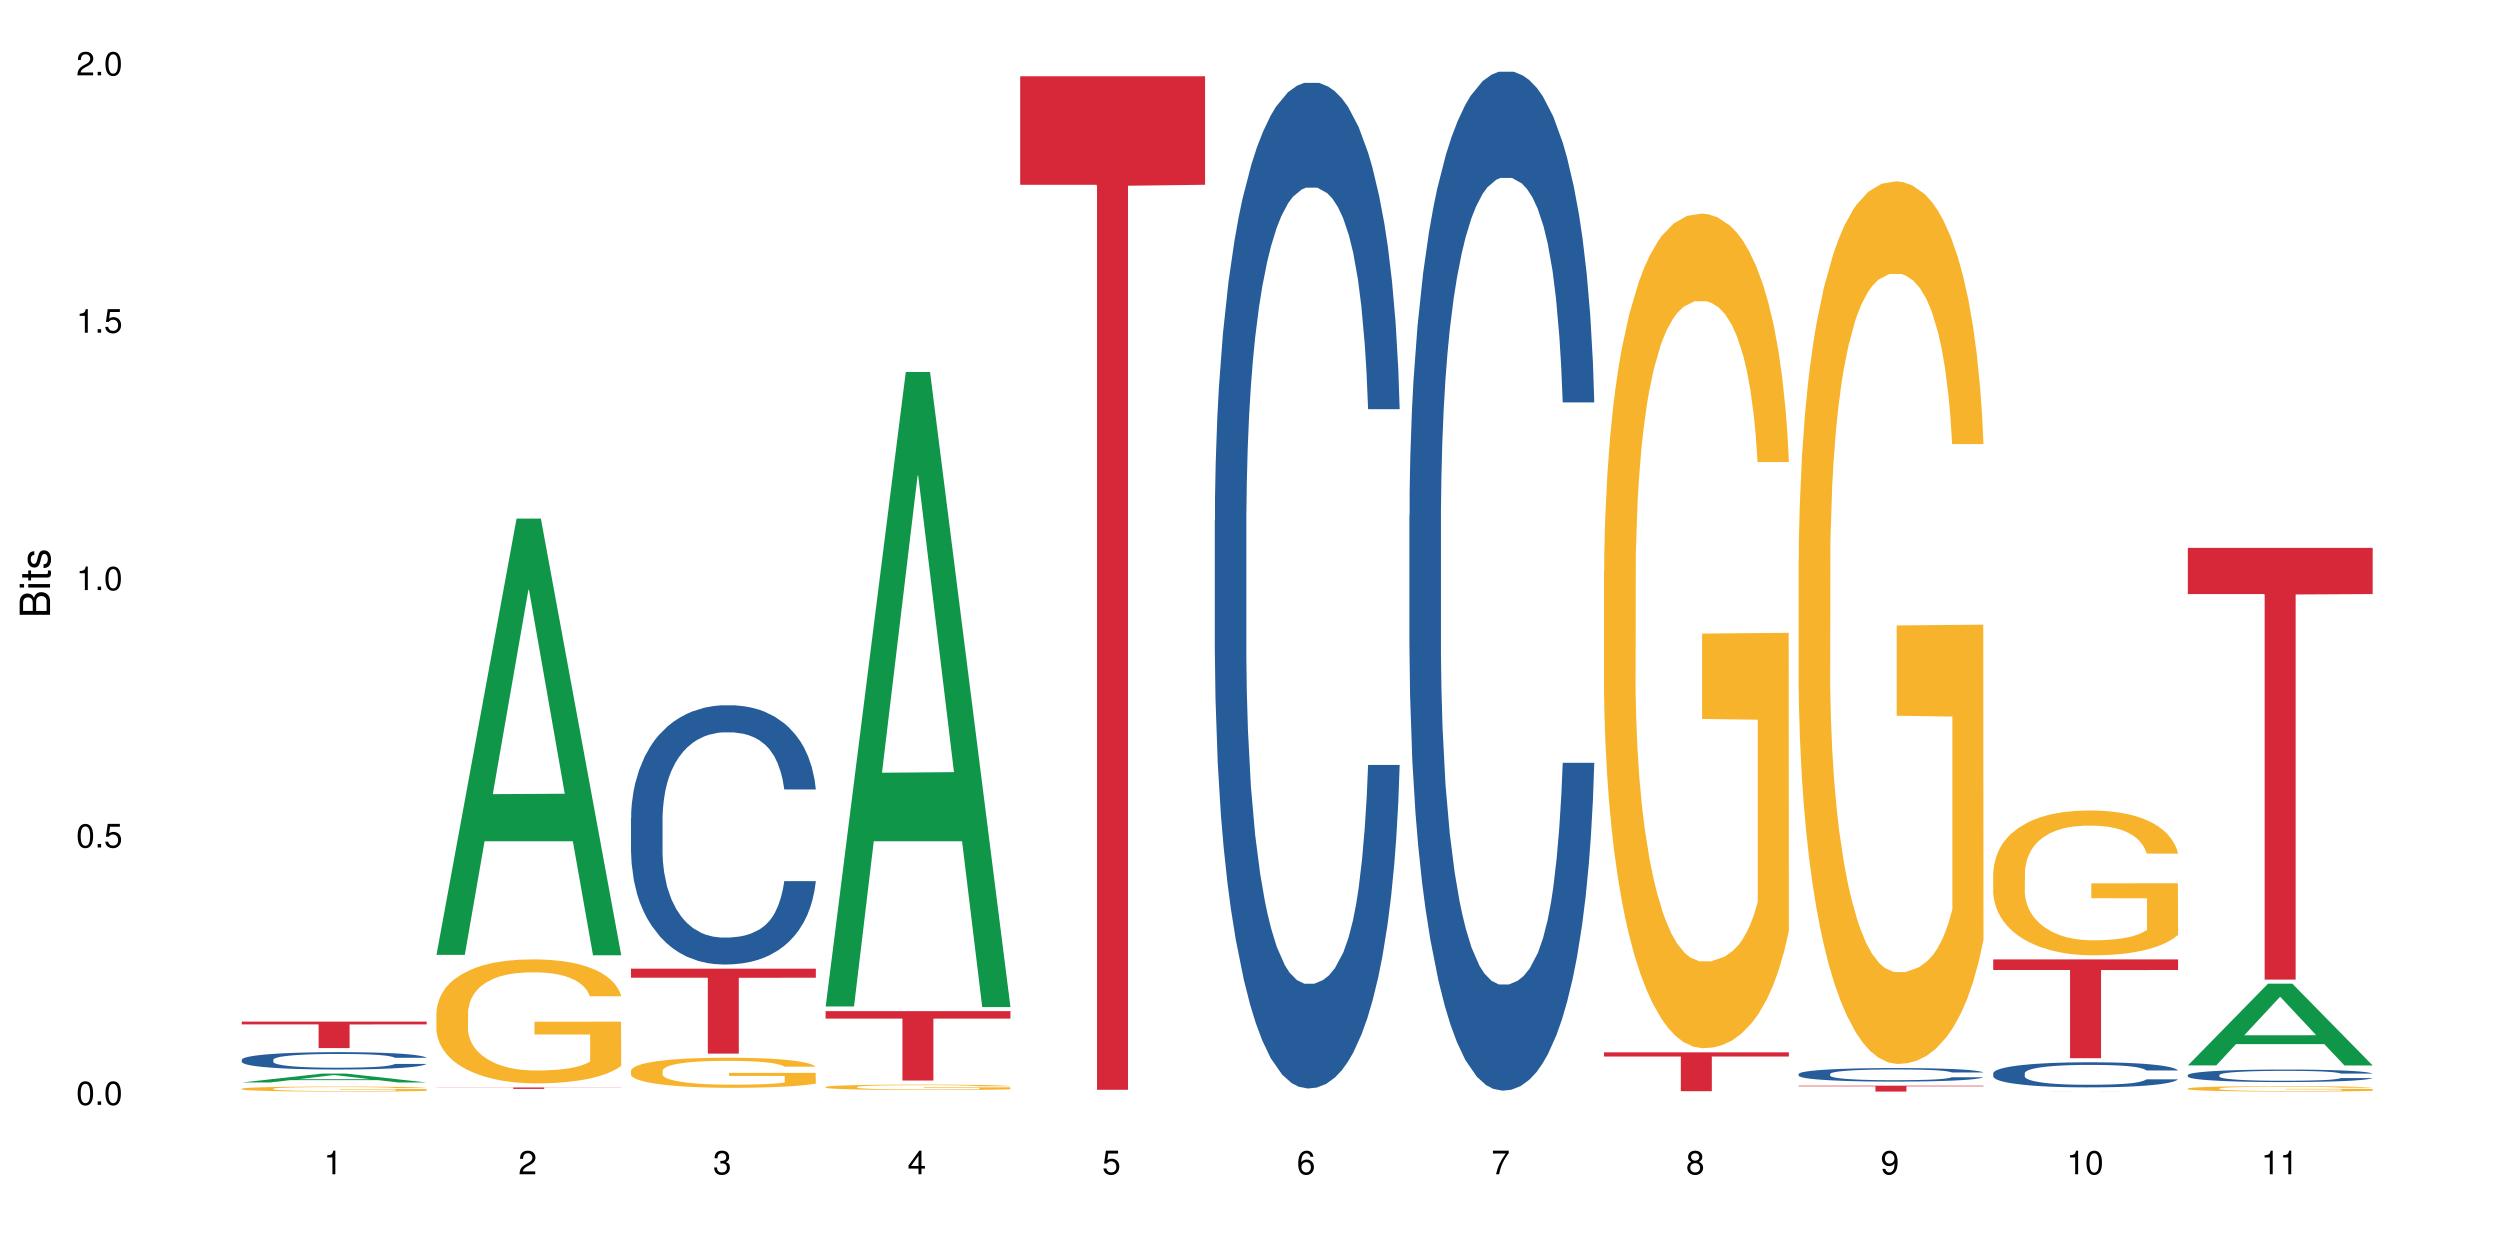 <?xml version="1.0" encoding="UTF-8"?>
<svg xmlns="http://www.w3.org/2000/svg" xmlns:xlink="http://www.w3.org/1999/xlink" width="720pt" height="360pt" viewBox="0 0 720 360" version="1.1">
<defs>
<g>
<symbol overflow="visible" id="glyph0-0">
<path style="stroke:none;" d=""/>
</symbol>
<symbol overflow="visible" id="glyph0-1">
<path style="stroke:none;" d="M 2.641 -6.797 C 2 -6.797 1.422 -6.531 1.078 -6.047 C 0.641 -5.453 0.406 -4.547 0.406 -3.297 C 0.406 -1 1.188 0.219 2.641 0.219 C 4.078 0.219 4.859 -1 4.859 -3.234 C 4.859 -4.562 4.656 -5.438 4.203 -6.047 C 3.844 -6.531 3.281 -6.797 2.641 -6.797 Z M 2.641 -6.047 C 3.547 -6.047 4 -5.125 4 -3.312 C 4 -1.375 3.562 -0.484 2.625 -0.484 C 1.734 -0.484 1.281 -1.422 1.281 -3.281 C 1.281 -5.141 1.734 -6.047 2.641 -6.047 Z M 2.641 -6.047 "/>
</symbol>
<symbol overflow="visible" id="glyph0-2">
<path style="stroke:none;" d="M 1.828 -1 L 0.828 -1 L 0.828 0 L 1.828 0 Z M 1.828 -1 "/>
</symbol>
<symbol overflow="visible" id="glyph0-3">
<path style="stroke:none;" d="M 4.562 -6.797 L 1.062 -6.797 L 0.547 -3.094 L 1.328 -3.094 C 1.719 -3.562 2.047 -3.734 2.578 -3.734 C 3.484 -3.734 4.062 -3.109 4.062 -2.094 C 4.062 -1.125 3.484 -0.531 2.578 -0.531 C 1.828 -0.531 1.375 -0.906 1.188 -1.672 L 0.328 -1.672 C 0.453 -1.109 0.547 -0.844 0.75 -0.594 C 1.125 -0.078 1.828 0.219 2.594 0.219 C 3.969 0.219 4.922 -0.781 4.922 -2.219 C 4.922 -3.562 4.031 -4.484 2.719 -4.484 C 2.25 -4.484 1.859 -4.359 1.469 -4.062 L 1.734 -5.969 L 4.562 -5.969 Z M 4.562 -6.797 "/>
</symbol>
<symbol overflow="visible" id="glyph0-4">
<path style="stroke:none;" d="M 2.484 -4.844 L 2.484 0 L 3.328 0 L 3.328 -6.797 L 2.766 -6.797 C 2.469 -5.75 2.281 -5.609 0.984 -5.453 L 0.984 -4.844 Z M 2.484 -4.844 "/>
</symbol>
<symbol overflow="visible" id="glyph0-5">
<path style="stroke:none;" d="M 4.859 -0.828 L 1.281 -0.828 C 1.359 -1.391 1.672 -1.75 2.5 -2.234 L 3.469 -2.75 C 4.406 -3.266 4.906 -3.969 4.906 -4.812 C 4.906 -5.375 4.672 -5.906 4.266 -6.266 C 3.859 -6.625 3.375 -6.797 2.719 -6.797 C 1.859 -6.797 1.219 -6.5 0.844 -5.922 C 0.609 -5.562 0.5 -5.125 0.484 -4.438 L 1.328 -4.438 C 1.359 -4.906 1.406 -5.188 1.531 -5.406 C 1.75 -5.812 2.188 -6.062 2.703 -6.062 C 3.469 -6.062 4.031 -5.516 4.031 -4.781 C 4.031 -4.25 3.719 -3.797 3.125 -3.438 L 2.234 -2.938 C 0.812 -2.141 0.406 -1.5 0.328 0 L 4.859 0 Z M 4.859 -0.828 "/>
</symbol>
<symbol overflow="visible" id="glyph0-6">
<path style="stroke:none;" d="M 2.125 -3.125 L 2.578 -3.125 C 3.516 -3.125 3.984 -2.703 3.984 -1.891 C 3.984 -1.031 3.469 -0.531 2.578 -0.531 C 1.656 -0.531 1.203 -0.984 1.156 -1.969 L 0.312 -1.969 C 0.344 -1.422 0.438 -1.078 0.609 -0.766 C 0.953 -0.109 1.625 0.219 2.547 0.219 C 3.953 0.219 4.859 -0.609 4.859 -1.906 C 4.859 -2.766 4.516 -3.25 3.703 -3.516 C 4.344 -3.766 4.656 -4.25 4.656 -4.938 C 4.656 -6.109 3.875 -6.797 2.578 -6.797 C 1.203 -6.797 0.484 -6.047 0.453 -4.609 L 1.297 -4.609 C 1.312 -5.016 1.344 -5.25 1.453 -5.453 C 1.641 -5.828 2.062 -6.062 2.594 -6.062 C 3.344 -6.062 3.797 -5.625 3.797 -4.906 C 3.797 -4.422 3.609 -4.141 3.25 -3.984 C 3.016 -3.891 2.719 -3.844 2.125 -3.844 Z M 2.125 -3.125 "/>
</symbol>
<symbol overflow="visible" id="glyph0-7">
<path style="stroke:none;" d="M 3.141 -1.625 L 3.141 0 L 3.984 0 L 3.984 -1.625 L 4.984 -1.625 L 4.984 -2.391 L 3.984 -2.391 L 3.984 -6.797 L 3.359 -6.797 L 0.266 -2.516 L 0.266 -1.625 Z M 3.141 -2.391 L 1 -2.391 L 3.141 -5.359 Z M 3.141 -2.391 "/>
</symbol>
<symbol overflow="visible" id="glyph0-8">
<path style="stroke:none;" d="M 4.781 -5.031 C 4.609 -6.141 3.891 -6.797 2.844 -6.797 C 2.094 -6.797 1.422 -6.438 1.031 -5.828 C 0.609 -5.172 0.406 -4.344 0.406 -3.094 C 0.406 -1.953 0.578 -1.234 0.984 -0.625 C 1.359 -0.078 1.953 0.219 2.703 0.219 C 3.984 0.219 4.922 -0.734 4.922 -2.078 C 4.922 -3.344 4.062 -4.234 2.844 -4.234 C 2.172 -4.234 1.641 -3.969 1.281 -3.469 C 1.281 -5.125 1.828 -6.047 2.797 -6.047 C 3.391 -6.047 3.797 -5.672 3.938 -5.031 Z M 2.734 -3.484 C 3.547 -3.484 4.062 -2.922 4.062 -2 C 4.062 -1.156 3.484 -0.531 2.703 -0.531 C 1.922 -0.531 1.328 -1.188 1.328 -2.047 C 1.328 -2.891 1.906 -3.484 2.734 -3.484 Z M 2.734 -3.484 "/>
</symbol>
<symbol overflow="visible" id="glyph0-9">
<path style="stroke:none;" d="M 4.984 -6.797 L 0.438 -6.797 L 0.438 -5.969 L 4.109 -5.969 C 2.5 -3.656 1.828 -2.234 1.328 0 L 2.219 0 C 2.594 -2.172 3.453 -4.047 4.984 -6.094 Z M 4.984 -6.797 "/>
</symbol>
<symbol overflow="visible" id="glyph0-10">
<path style="stroke:none;" d="M 3.75 -3.578 C 4.453 -4 4.688 -4.344 4.688 -4.984 C 4.688 -6.047 3.844 -6.797 2.641 -6.797 C 1.438 -6.797 0.594 -6.047 0.594 -4.984 C 0.594 -4.359 0.828 -4.016 1.516 -3.578 C 0.734 -3.203 0.359 -2.641 0.359 -1.891 C 0.359 -0.641 1.297 0.219 2.641 0.219 C 3.984 0.219 4.922 -0.641 4.922 -1.875 C 4.922 -2.641 4.531 -3.203 3.75 -3.578 Z M 2.641 -6.047 C 3.359 -6.047 3.812 -5.625 3.812 -4.969 C 3.812 -4.344 3.344 -3.922 2.641 -3.922 C 1.922 -3.922 1.453 -4.344 1.453 -4.984 C 1.453 -5.625 1.922 -6.047 2.641 -6.047 Z M 2.641 -3.203 C 3.484 -3.203 4.062 -2.672 4.062 -1.875 C 4.062 -1.062 3.484 -0.531 2.625 -0.531 C 1.797 -0.531 1.219 -1.078 1.219 -1.875 C 1.219 -2.672 1.797 -3.203 2.641 -3.203 Z M 2.641 -3.203 "/>
</symbol>
<symbol overflow="visible" id="glyph0-11">
<path style="stroke:none;" d="M 0.516 -1.547 C 0.672 -0.438 1.406 0.219 2.438 0.219 C 3.188 0.219 3.859 -0.141 4.266 -0.75 C 4.688 -1.406 4.891 -2.25 4.891 -3.484 C 4.891 -4.625 4.703 -5.359 4.312 -5.953 C 3.938 -6.5 3.344 -6.797 2.594 -6.797 C 1.297 -6.797 0.359 -5.844 0.359 -4.516 C 0.359 -3.25 1.234 -2.344 2.453 -2.344 C 3.094 -2.344 3.562 -2.578 4.016 -3.109 C 4 -1.453 3.469 -0.531 2.5 -0.531 C 1.906 -0.531 1.484 -0.906 1.359 -1.547 Z M 2.578 -6.062 C 3.375 -6.062 3.969 -5.406 3.969 -4.531 C 3.969 -3.688 3.375 -3.094 2.547 -3.094 C 1.734 -3.094 1.234 -3.672 1.234 -4.578 C 1.234 -5.438 1.797 -6.062 2.578 -6.062 Z M 2.578 -6.062 "/>
</symbol>
<symbol overflow="visible" id="glyph1-0">
<path style="stroke:none;" d=""/>
</symbol>
<symbol overflow="visible" id="glyph1-1">
<path style="stroke:none;" d="M 0 -0.953 L 0 -4.891 C 0 -5.719 -0.234 -6.344 -0.734 -6.797 C -1.188 -7.234 -1.812 -7.469 -2.5 -7.469 C -3.547 -7.469 -4.188 -7 -4.625 -5.875 C -4.984 -6.672 -5.641 -7.094 -6.531 -7.094 C -7.156 -7.094 -7.734 -6.859 -8.141 -6.391 C -8.562 -5.938 -8.75 -5.344 -8.75 -4.5 L -8.75 -0.953 Z M -4.984 -2.062 L -7.766 -2.062 L -7.766 -4.219 C -7.766 -4.844 -7.688 -5.203 -7.453 -5.5 C -7.219 -5.812 -6.859 -5.969 -6.375 -5.969 C -5.906 -5.969 -5.531 -5.812 -5.297 -5.5 C -5.062 -5.203 -4.984 -4.844 -4.984 -4.219 Z M -0.984 -2.062 L -4 -2.062 L -4 -4.781 C -4 -5.328 -3.859 -5.688 -3.578 -5.953 C -3.297 -6.219 -2.922 -6.359 -2.484 -6.359 C -2.062 -6.359 -1.688 -6.219 -1.406 -5.953 C -1.109 -5.688 -0.984 -5.328 -0.984 -4.781 Z M -0.984 -2.062 "/>
</symbol>
<symbol overflow="visible" id="glyph1-2">
<path style="stroke:none;" d="M -6.281 -1.797 L -6.281 -0.797 L 0 -0.797 L 0 -1.797 Z M -8.75 -1.797 L -8.75 -0.797 L -7.484 -0.797 L -7.484 -1.797 Z M -8.75 -1.797 "/>
</symbol>
<symbol overflow="visible" id="glyph1-3">
<path style="stroke:none;" d="M -6.281 -3.047 L -6.281 -2.016 L -8.016 -2.016 L -8.016 -1.016 L -6.281 -1.016 L -6.281 -0.172 L -5.469 -0.172 L -5.469 -1.016 L -0.719 -1.016 C -0.078 -1.016 0.281 -1.453 0.281 -2.234 C 0.281 -2.469 0.25 -2.719 0.188 -3.047 L -0.641 -3.047 C -0.609 -2.922 -0.594 -2.766 -0.594 -2.562 C -0.594 -2.141 -0.719 -2.016 -1.156 -2.016 L -5.469 -2.016 L -5.469 -3.047 Z M -6.281 -3.047 "/>
</symbol>
<symbol overflow="visible" id="glyph1-4">
<path style="stroke:none;" d="M -4.531 -5.25 C -5.766 -5.25 -6.469 -4.422 -6.469 -2.969 C -6.469 -1.516 -5.719 -0.562 -4.547 -0.562 C -3.562 -0.562 -3.094 -1.062 -2.734 -2.562 L -2.516 -3.484 C -2.344 -4.188 -2.094 -4.469 -1.625 -4.469 C -1.047 -4.469 -0.641 -3.875 -0.641 -3 C -0.641 -2.453 -0.797 -2 -1.062 -1.75 C -1.25 -1.594 -1.422 -1.531 -1.875 -1.469 L -1.875 -0.406 C -0.422 -0.453 0.281 -1.266 0.281 -2.922 C 0.281 -4.5 -0.5 -5.516 -1.719 -5.516 C -2.656 -5.516 -3.172 -4.984 -3.469 -3.734 L -3.703 -2.766 C -3.891 -1.953 -4.156 -1.609 -4.594 -1.609 C -5.172 -1.609 -5.547 -2.125 -5.547 -2.938 C -5.547 -3.75 -5.203 -4.172 -4.531 -4.203 Z M -4.531 -5.25 "/>
</symbol>
</g>
</defs>
<g id="surface87176">
<rect x="0" y="0" width="720" height="360" style="fill:rgb(100%,100%,100%);fill-opacity:1;stroke:none;"/>
<path style=" stroke:none;fill-rule:nonzero;fill:rgb(6.275%,58.824%,28.235%);fill-opacity:1;" d="M 69.629 311.75 L 69.688 311.746 L 92.723 309.199 L 99.723 309.199 L 122.875 311.754 L 114.738 311.754 L 108.938 311.086 L 83.508 311.086 L 77.82 311.75 L 69.629 311.75 L 85.957 310.809 L 106.605 310.809 L 96.309 309.613 L 96.195 309.613 L 96.082 309.621 L 85.898 310.809 L 85.957 310.809 Z M 69.629 311.75 "/>
<path style=" stroke:none;fill-rule:nonzero;fill:rgb(14.51%,36.078%,60%);fill-opacity:1;" d="M 69.629 305.199 L 69.695 305.191 L 69.695 305.082 L 69.891 304.91 L 70.344 304.691 L 70.797 304.539 L 71.969 304.27 L 73.59 304.012 L 75.277 303.809 L 76.512 303.691 L 77.617 303.602 L 80.148 303.43 L 81.773 303.344 L 83.523 303.266 L 85.668 303.191 L 87.227 303.145 L 90.73 303.07 L 93.328 303.039 L 95.344 303.023 L 99.691 303.023 L 102.289 303.043 L 104.172 303.066 L 106.25 303.102 L 108.004 303.145 L 111.055 303.246 L 113.781 303.371 L 115.016 303.445 L 116.965 303.586 L 118.457 303.723 L 119.496 303.844 L 120.664 304.012 L 121.703 304.215 L 122.484 304.449 L 122.875 304.645 L 113.781 304.645 L 113.328 304.465 L 112.809 304.32 L 111.836 304.133 L 110.859 304.004 L 109.496 303.871 L 108.266 303.781 L 106.574 303.695 L 105.082 303.641 L 103.523 303.602 L 102.031 303.574 L 99.172 303.547 L 95.863 303.547 L 94.629 303.555 L 92.098 303.59 L 90.73 303.625 L 88.785 303.688 L 87.422 303.746 L 85.797 303.836 L 84.695 303.914 L 83.328 304.035 L 82.355 304.141 L 81.254 304.289 L 80.602 304.402 L 80.02 304.531 L 79.5 304.684 L 79.109 304.844 L 78.852 305.012 L 78.719 305.176 L 78.719 305.883 L 78.852 306.047 L 79.176 306.238 L 80.02 306.516 L 81.254 306.758 L 82.68 306.949 L 84.043 307.086 L 84.824 307.152 L 85.863 307.223 L 87.484 307.316 L 89.824 307.406 L 91.188 307.441 L 93.266 307.48 L 95.406 307.5 L 98.266 307.5 L 100.797 307.48 L 102.484 307.457 L 104.238 307.422 L 106.641 307.344 L 108.133 307.27 L 109.434 307.184 L 110.406 307.098 L 111.055 307.023 L 112.031 306.883 L 112.809 306.727 L 113.395 306.566 L 113.781 306.41 L 122.875 306.41 L 122.484 306.594 L 121.898 306.773 L 121.316 306.906 L 120.406 307.066 L 119.367 307.207 L 117.875 307.367 L 116.641 307.469 L 115.016 307.586 L 113.523 307.672 L 111.898 307.75 L 109.496 307.84 L 107.938 307.887 L 106.25 307.926 L 104.238 307.965 L 101.707 307.996 L 98.977 308.016 L 96.445 308.02 L 93.719 308.008 L 91.707 307.992 L 89.043 307.949 L 85.73 307.867 L 83.328 307.781 L 81.445 307.695 L 79.824 307.602 L 78.004 307.48 L 75.668 307.277 L 74.238 307.125 L 73.266 306.996 L 72.16 306.816 L 71.383 306.66 L 70.473 306.402 L 69.824 306.078 L 69.629 305.828 Z M 69.629 305.199 "/>
<path style=" stroke:none;fill-rule:nonzero;fill:rgb(96.863%,70.196%,16.863%);fill-opacity:1;" d="M 69.629 313.547 L 69.695 313.547 L 69.695 313.52 L 69.953 313.461 L 70.602 313.379 L 71.449 313.312 L 72.355 313.262 L 72.941 313.234 L 73.914 313.191 L 74.758 313.164 L 76.902 313.105 L 79.629 313.051 L 81.121 313.027 L 82.809 313.004 L 85.215 312.98 L 86.316 312.969 L 89.691 312.949 L 93.523 312.938 L 97.746 312.934 L 99.691 312.934 L 102.355 312.938 L 105.992 312.953 L 108.07 312.965 L 109.691 312.98 L 111.379 312.996 L 113.457 313.023 L 115.406 313.055 L 116.965 313.086 L 118.523 313.125 L 119.82 313.168 L 120.926 313.215 L 121.898 313.27 L 122.484 313.312 L 122.875 313.359 L 113.848 313.359 L 113.328 313.312 L 112.742 313.277 L 111.77 313.234 L 110.797 313.203 L 109.82 313.18 L 108.004 313.145 L 106.445 313.125 L 104.496 313.105 L 102.613 313.094 L 100.473 313.086 L 99.172 313.082 L 95.73 313.082 L 92.613 313.094 L 90.797 313.102 L 89.5 313.113 L 87.68 313.133 L 86.578 313.148 L 85.926 313.16 L 83.98 313.199 L 82.68 313.238 L 81.965 313.262 L 81.059 313.301 L 80.406 313.336 L 79.695 313.391 L 79.305 313.43 L 78.785 313.52 L 78.719 313.754 L 78.914 313.805 L 79.305 313.859 L 79.824 313.906 L 80.602 313.957 L 81.383 313.992 L 82.746 314.043 L 83.914 314.078 L 84.824 314.102 L 86.578 314.137 L 87.289 314.148 L 88.98 314.172 L 90.73 314.191 L 92.875 314.207 L 94.5 314.215 L 97.094 314.223 L 100.406 314.223 L 104.305 314.215 L 106.77 314.203 L 108.457 314.191 L 109.562 314.184 L 110.926 314.168 L 111.898 314.156 L 112.809 314.141 L 113.914 314.117 L 113.914 313.805 L 97.875 313.805 L 97.875 313.656 L 122.809 313.656 L 122.875 314.168 L 121.512 314.203 L 119.82 314.238 L 118.199 314.266 L 116.512 314.285 L 114.109 314.312 L 112.16 314.328 L 109.172 314.344 L 106.445 314.359 L 103.59 314.367 L 101.055 314.371 L 98.07 314.371 L 95.406 314.367 L 92.551 314.359 L 90.277 314.352 L 86.121 314.32 L 83.523 314.293 L 81.836 314.27 L 80.082 314.242 L 78.332 314.211 L 76.773 314.172 L 75.734 314.145 L 74.695 314.113 L 73.59 314.074 L 72.551 314.031 L 71.773 313.988 L 71.059 313.945 L 70.539 313.898 L 70.02 313.84 L 69.758 313.793 L 69.629 313.754 Z M 69.629 313.547 "/>
<path style=" stroke:none;fill-rule:nonzero;fill:rgb(83.922%,15.686%,22.353%);fill-opacity:1;" d="M 69.629 294.215 L 122.875 294.215 L 122.875 295.031 L 100.684 295.039 L 100.684 301.848 L 91.754 301.848 L 91.754 295.047 L 91.625 295.031 L 69.629 295.031 Z M 69.629 294.215 "/>
<path style=" stroke:none;fill-rule:nonzero;fill:rgb(6.275%,58.824%,28.235%);fill-opacity:1;" d="M 125.676 275 L 125.734 274.883 L 148.77 149.355 L 155.77 149.355 L 178.918 275.121 L 170.785 275.121 L 164.984 242.293 L 139.555 242.293 L 133.867 275 L 125.676 275 L 142 228.711 L 162.652 228.594 L 152.355 169.902 L 152.242 169.785 L 152.129 170.141 L 141.945 228.594 L 142 228.711 Z M 125.676 275 "/>
<path style=" stroke:none;fill-rule:nonzero;fill:rgb(96.863%,70.196%,16.863%);fill-opacity:1;" d="M 125.676 291.594 L 125.742 291.562 L 125.742 290.91 L 126 289.441 L 126.648 287.422 L 127.492 285.758 L 128.402 284.453 L 128.988 283.77 L 129.961 282.789 L 130.805 282.07 L 132.949 280.605 L 135.676 279.234 L 137.168 278.648 L 138.855 278.094 L 141.258 277.473 L 142.363 277.246 L 145.738 276.723 L 149.57 276.398 L 153.793 276.301 L 155.738 276.332 L 158.402 276.461 L 162.039 276.82 L 164.117 277.148 L 165.738 277.473 L 167.426 277.898 L 169.504 278.551 L 171.453 279.332 L 173.012 280.113 L 174.57 281.094 L 175.867 282.137 L 176.973 283.277 L 177.945 284.648 L 178.531 285.789 L 178.918 286.93 L 169.895 286.93 L 169.375 285.789 L 168.789 284.91 L 167.816 283.832 L 166.844 283.051 L 165.867 282.43 L 164.051 281.582 L 162.492 281.062 L 160.543 280.605 L 158.66 280.309 L 156.52 280.113 L 155.219 280.051 L 151.777 280.051 L 148.66 280.277 L 146.844 280.539 L 145.543 280.801 L 143.727 281.289 L 142.621 281.68 L 141.973 281.941 L 140.027 282.953 L 138.727 283.867 L 138.012 284.484 L 137.105 285.465 L 136.453 286.344 L 135.738 287.648 L 135.352 288.629 L 134.832 290.844 L 134.766 296.715 L 134.961 297.953 L 135.352 299.293 L 135.871 300.465 L 136.648 301.707 L 137.43 302.652 L 138.793 303.922 L 139.961 304.77 L 140.871 305.324 L 142.621 306.207 L 143.336 306.5 L 145.023 307.086 L 146.777 307.543 L 148.922 307.934 L 150.543 308.129 L 153.141 308.293 L 156.453 308.293 L 160.348 308.098 L 162.816 307.836 L 164.504 307.578 L 165.609 307.348 L 166.973 306.988 L 167.945 306.664 L 168.855 306.305 L 169.961 305.75 L 169.961 297.953 L 153.922 297.922 L 153.922 294.27 L 178.855 294.238 L 178.918 306.988 L 177.555 307.871 L 175.867 308.719 L 174.246 309.371 L 172.555 309.926 L 170.152 310.543 L 168.207 310.934 L 165.219 311.391 L 162.492 311.688 L 159.637 311.883 L 157.102 311.98 L 154.117 312.012 L 151.453 311.945 L 148.598 311.75 L 146.324 311.488 L 144.246 311.164 L 142.168 310.738 L 139.57 310.055 L 137.883 309.5 L 136.129 308.816 L 134.375 308 L 132.816 307.121 L 131.777 306.434 L 130.742 305.652 L 129.637 304.672 L 128.598 303.566 L 127.82 302.555 L 127.105 301.41 L 126.586 300.336 L 126.066 298.867 L 125.805 297.695 L 125.676 296.684 Z M 125.676 291.594 "/>
<path style=" stroke:none;fill-rule:nonzero;fill:rgb(83.922%,15.686%,22.353%);fill-opacity:1;" d="M 125.676 313.191 L 178.918 313.191 L 178.918 313.234 L 156.73 313.234 L 156.73 313.602 L 147.801 313.602 L 147.801 313.234 L 125.676 313.234 Z M 125.676 313.191 "/>
<path style=" stroke:none;fill-rule:nonzero;fill:rgb(14.51%,36.078%,60%);fill-opacity:1;" d="M 181.723 235.621 L 181.785 235.555 L 181.785 233.918 L 181.98 231.324 L 182.438 228.051 L 182.891 225.797 L 184.059 221.773 L 185.684 217.883 L 187.371 214.883 L 188.605 213.109 L 189.707 211.742 L 192.242 209.219 L 193.863 207.922 L 195.617 206.762 L 197.762 205.602 L 199.32 204.922 L 202.824 203.828 L 205.422 203.352 L 207.434 203.145 L 211.785 203.145 L 214.383 203.418 L 216.266 203.762 L 218.344 204.305 L 220.098 204.922 L 223.148 206.422 L 225.875 208.332 L 227.109 209.422 L 229.059 211.539 L 230.551 213.586 L 231.59 215.359 L 232.758 217.883 L 233.797 220.953 L 234.578 224.434 L 234.965 227.367 L 225.875 227.367 L 225.422 224.637 L 224.902 222.523 L 223.926 219.727 L 222.953 217.746 L 221.59 215.77 L 220.355 214.473 L 218.668 213.176 L 217.176 212.355 L 215.617 211.742 L 214.121 211.332 L 211.266 210.926 L 207.953 210.926 L 206.723 211.062 L 204.188 211.605 L 202.824 212.086 L 200.875 213.039 L 199.512 213.926 L 197.891 215.289 L 196.785 216.449 L 195.422 218.223 L 194.449 219.793 L 193.344 222.047 L 192.695 223.75 L 192.109 225.66 L 191.59 227.914 L 191.203 230.301 L 190.941 232.824 L 190.812 235.281 L 190.812 245.855 L 190.941 248.312 L 191.266 251.18 L 192.109 255.34 L 193.344 258.957 L 194.773 261.82 L 196.137 263.867 L 196.918 264.824 L 197.953 265.914 L 199.578 267.281 L 201.914 268.645 L 203.281 269.191 L 205.355 269.738 L 207.5 270.008 L 210.355 270.008 L 212.891 269.738 L 214.578 269.395 L 216.332 268.848 L 218.734 267.691 L 220.227 266.598 L 221.523 265.301 L 222.5 264.004 L 223.148 262.914 L 224.121 260.797 L 224.902 258.48 L 225.484 256.09 L 225.875 253.77 L 234.965 253.77 L 234.578 256.5 L 233.992 259.16 L 233.406 261.141 L 232.5 263.527 L 231.461 265.645 L 229.965 268.031 L 228.734 269.602 L 227.109 271.305 L 225.617 272.602 L 223.992 273.762 L 221.59 275.125 L 220.031 275.809 L 218.344 276.422 L 216.332 276.969 L 213.797 277.445 L 211.07 277.719 L 208.539 277.789 L 205.812 277.652 L 203.801 277.379 L 201.137 276.766 L 197.824 275.535 L 195.422 274.238 L 193.539 272.941 L 191.918 271.578 L 190.098 269.738 L 187.762 266.734 L 186.332 264.414 L 185.359 262.504 L 184.254 259.844 L 183.477 257.457 L 182.566 253.633 L 181.918 248.789 L 181.723 245.039 Z M 181.723 235.621 "/>
<path style=" stroke:none;fill-rule:nonzero;fill:rgb(96.863%,70.196%,16.863%);fill-opacity:1;" d="M 181.723 308.336 L 181.785 308.328 L 181.785 308.168 L 182.047 307.812 L 182.695 307.32 L 183.539 306.918 L 184.449 306.602 L 185.035 306.434 L 186.008 306.199 L 186.852 306.023 L 188.996 305.668 L 191.723 305.336 L 193.215 305.191 L 194.902 305.059 L 197.305 304.906 L 198.41 304.852 L 201.785 304.727 L 205.617 304.645 L 209.836 304.621 L 211.785 304.629 L 214.449 304.664 L 218.082 304.75 L 220.16 304.828 L 221.785 304.906 L 223.473 305.012 L 225.551 305.168 L 227.5 305.359 L 229.059 305.547 L 230.617 305.785 L 231.914 306.039 L 233.02 306.316 L 233.992 306.648 L 234.578 306.926 L 234.965 307.203 L 225.941 307.203 L 225.422 306.926 L 224.836 306.711 L 223.863 306.449 L 222.891 306.262 L 221.914 306.109 L 220.098 305.906 L 218.539 305.777 L 216.59 305.668 L 214.707 305.598 L 212.566 305.547 L 211.266 305.531 L 207.824 305.531 L 204.707 305.59 L 202.891 305.652 L 201.59 305.715 L 199.773 305.832 L 198.668 305.93 L 198.02 305.992 L 196.07 306.238 L 194.773 306.457 L 194.059 306.609 L 193.148 306.848 L 192.5 307.059 L 191.785 307.379 L 191.398 307.613 L 190.879 308.152 L 190.812 309.578 L 191.008 309.879 L 191.398 310.203 L 191.918 310.488 L 192.695 310.789 L 193.477 311.02 L 194.84 311.328 L 196.008 311.531 L 196.918 311.668 L 198.668 311.879 L 199.383 311.953 L 201.07 312.094 L 202.824 312.203 L 204.969 312.301 L 206.59 312.348 L 209.188 312.387 L 212.5 312.387 L 216.395 312.34 L 218.863 312.277 L 220.551 312.215 L 221.656 312.156 L 223.02 312.07 L 223.992 311.992 L 224.902 311.902 L 226.004 311.77 L 226.004 309.879 L 209.969 309.871 L 209.969 308.984 L 234.902 308.977 L 234.965 312.07 L 233.602 312.285 L 231.914 312.488 L 230.293 312.648 L 228.602 312.781 L 226.199 312.934 L 224.254 313.027 L 221.266 313.141 L 218.539 313.211 L 215.68 313.258 L 213.148 313.281 L 210.164 313.289 L 207.5 313.273 L 204.645 313.227 L 202.371 313.164 L 200.293 313.082 L 198.215 312.98 L 195.617 312.816 L 193.93 312.68 L 192.176 312.516 L 190.422 312.316 L 188.863 312.102 L 187.824 311.938 L 186.785 311.746 L 185.684 311.508 L 184.645 311.238 L 183.863 310.992 L 183.152 310.719 L 182.633 310.457 L 182.113 310.102 L 181.852 309.816 L 181.723 309.57 Z M 181.723 308.336 "/>
<path style=" stroke:none;fill-rule:nonzero;fill:rgb(83.922%,15.686%,22.353%);fill-opacity:1;" d="M 181.723 278.969 L 234.965 278.969 L 234.965 281.586 L 212.777 281.609 L 212.777 303.441 L 203.848 303.441 L 203.848 281.633 L 203.719 281.586 L 181.723 281.586 Z M 181.723 278.969 "/>
<path style=" stroke:none;fill-rule:nonzero;fill:rgb(6.275%,58.824%,28.235%);fill-opacity:1;" d="M 237.77 289.859 L 237.824 289.688 L 260.863 107.145 L 267.859 107.145 L 291.012 290.031 L 282.879 290.031 L 277.074 242.289 L 251.648 242.289 L 245.961 289.859 L 237.77 289.859 L 254.094 222.543 L 274.742 222.371 L 264.449 137.023 L 264.332 136.852 L 264.219 137.367 L 254.039 222.371 L 254.094 222.543 Z M 237.77 289.859 "/>
<path style=" stroke:none;fill-rule:nonzero;fill:rgb(96.863%,70.196%,16.863%);fill-opacity:1;" d="M 237.77 313.039 L 237.832 313.039 L 237.832 313.008 L 238.094 312.945 L 238.742 312.855 L 239.586 312.781 L 240.496 312.727 L 241.078 312.695 L 242.055 312.652 L 242.898 312.621 L 245.039 312.559 L 247.77 312.496 L 249.262 312.473 L 250.949 312.445 L 253.352 312.418 L 254.457 312.41 L 257.832 312.387 L 261.664 312.371 L 265.883 312.367 L 267.832 312.371 L 270.492 312.375 L 274.129 312.391 L 276.207 312.406 L 277.832 312.418 L 279.52 312.438 L 281.598 312.469 L 283.547 312.5 L 285.105 312.535 L 286.66 312.578 L 287.961 312.625 L 289.066 312.676 L 290.039 312.734 L 290.621 312.785 L 291.012 312.836 L 281.988 312.836 L 281.469 312.785 L 280.883 312.746 L 279.91 312.699 L 278.934 312.664 L 277.961 312.637 L 276.145 312.602 L 274.586 312.578 L 272.637 312.559 L 270.754 312.543 L 268.609 312.535 L 267.312 312.531 L 263.871 312.531 L 260.754 312.543 L 258.938 312.555 L 257.637 312.566 L 255.82 312.586 L 254.715 312.605 L 254.066 312.617 L 252.117 312.66 L 250.82 312.699 L 250.105 312.727 L 249.195 312.77 L 248.547 312.809 L 247.832 312.867 L 247.441 312.91 L 246.922 313.004 L 246.859 313.262 L 247.055 313.316 L 247.441 313.375 L 247.961 313.426 L 248.742 313.48 L 249.52 313.523 L 250.883 313.578 L 252.055 313.617 L 252.961 313.641 L 254.715 313.68 L 255.43 313.691 L 257.117 313.719 L 258.871 313.738 L 261.016 313.754 L 262.637 313.762 L 265.234 313.77 L 268.547 313.77 L 272.441 313.762 L 274.91 313.75 L 276.598 313.738 L 277.703 313.73 L 279.066 313.715 L 280.039 313.699 L 280.949 313.684 L 282.051 313.66 L 282.051 313.316 L 266.016 313.316 L 266.016 313.156 L 290.949 313.156 L 291.012 313.715 L 289.648 313.75 L 287.961 313.789 L 286.336 313.816 L 284.648 313.84 L 282.246 313.867 L 280.297 313.887 L 277.312 313.906 L 274.586 313.918 L 271.727 313.926 L 269.195 313.934 L 266.207 313.934 L 263.547 313.93 L 260.688 313.922 L 258.418 313.91 L 254.262 313.879 L 251.664 313.848 L 249.977 313.824 L 248.223 313.793 L 246.469 313.758 L 244.91 313.719 L 242.832 313.656 L 241.73 313.613 L 240.691 313.562 L 239.91 313.52 L 239.195 313.469 L 238.676 313.422 L 238.156 313.355 L 237.898 313.305 L 237.77 313.262 Z M 237.77 313.039 "/>
<path style=" stroke:none;fill-rule:nonzero;fill:rgb(83.922%,15.686%,22.353%);fill-opacity:1;" d="M 237.77 291.211 L 291.012 291.211 L 291.012 293.348 L 268.82 293.367 L 268.82 311.188 L 259.895 311.188 L 259.895 293.387 L 259.766 293.348 L 237.77 293.348 Z M 237.77 291.211 "/>
<path style=" stroke:none;fill-rule:nonzero;fill:rgb(83.922%,15.686%,22.353%);fill-opacity:1;" d="M 293.816 21.973 L 347.059 21.973 L 347.059 53.215 L 324.867 53.492 L 324.867 313.863 L 315.941 313.863 L 315.941 53.766 L 315.812 53.215 L 293.816 53.215 Z M 293.816 21.973 "/>
<path style=" stroke:none;fill-rule:nonzero;fill:rgb(14.51%,36.078%,60%);fill-opacity:1;" d="M 349.859 149.887 L 349.926 149.621 L 349.926 143.27 L 350.121 133.211 L 350.574 120.504 L 351.031 111.766 L 352.199 96.148 L 353.82 81.059 L 355.512 69.41 L 356.742 62.527 L 357.848 57.23 L 360.379 47.438 L 362.004 42.406 L 363.758 37.906 L 365.898 33.406 L 367.457 30.758 L 370.965 26.523 L 373.562 24.672 L 375.574 23.875 L 379.926 23.875 L 382.523 24.934 L 384.406 26.258 L 386.484 28.375 L 388.234 30.758 L 391.289 36.582 L 394.016 43.996 L 395.25 48.23 L 397.195 56.438 L 398.691 64.379 L 399.73 71.262 L 400.898 81.059 L 401.938 92.969 L 402.715 106.473 L 403.105 117.855 L 394.016 117.855 L 393.559 107.266 L 393.039 99.059 L 392.066 88.207 L 391.094 80.527 L 389.73 72.852 L 388.496 67.82 L 386.809 62.793 L 385.312 59.613 L 383.754 57.23 L 382.262 55.645 L 379.406 54.055 L 376.094 54.055 L 374.859 54.586 L 372.328 56.703 L 370.965 58.555 L 369.016 62.262 L 367.652 65.703 L 366.027 70.996 L 364.926 75.5 L 363.562 82.383 L 362.586 88.469 L 361.484 97.207 L 360.836 103.824 L 360.25 111.238 L 359.73 119.973 L 359.34 129.238 L 359.082 139.035 L 358.953 148.562 L 358.953 189.598 L 359.082 199.129 L 359.406 210.246 L 360.25 226.395 L 361.484 240.426 L 362.914 251.543 L 364.277 259.484 L 365.055 263.191 L 366.094 267.43 L 367.719 272.723 L 370.055 278.016 L 371.418 280.137 L 373.496 282.254 L 375.641 283.312 L 378.496 283.312 L 381.027 282.254 L 382.715 280.93 L 384.469 278.812 L 386.871 274.312 L 388.367 270.074 L 389.664 265.047 L 390.637 260.016 L 391.289 255.781 L 392.262 247.574 L 393.039 238.57 L 393.625 229.309 L 394.016 220.305 L 403.105 220.305 L 402.715 230.895 L 402.133 241.219 L 401.547 248.898 L 400.637 258.164 L 399.598 266.367 L 398.105 275.633 L 396.871 281.723 L 395.25 288.34 L 393.754 293.371 L 392.133 297.871 L 389.73 303.168 L 388.172 305.812 L 386.484 308.195 L 384.469 310.312 L 381.938 312.168 L 379.211 313.227 L 376.68 313.492 L 373.949 312.961 L 371.938 311.902 L 369.277 309.52 L 365.965 304.754 L 363.562 299.727 L 361.68 294.695 L 360.055 289.402 L 358.238 282.254 L 355.898 270.605 L 354.473 261.605 L 353.496 254.191 L 352.395 243.867 L 351.613 234.602 L 350.707 219.777 L 350.055 200.98 L 349.859 186.422 Z M 349.859 149.887 "/>
<path style=" stroke:none;fill-rule:nonzero;fill:rgb(14.51%,36.078%,60%);fill-opacity:1;" d="M 405.906 148.344 L 405.973 148.078 L 405.973 141.637 L 406.168 131.445 L 406.621 118.57 L 407.078 109.719 L 408.246 93.891 L 409.867 78.602 L 411.555 66.801 L 412.789 59.824 L 413.895 54.461 L 416.426 44.535 L 418.051 39.441 L 419.805 34.879 L 421.945 30.32 L 423.504 27.637 L 427.012 23.344 L 429.609 21.469 L 431.621 20.664 L 435.973 20.664 L 438.566 21.734 L 440.453 23.078 L 442.527 25.223 L 444.281 27.637 L 447.336 33.539 L 450.062 41.051 L 451.293 45.34 L 453.242 53.656 L 454.734 61.703 L 455.773 68.676 L 456.945 78.602 L 457.984 90.672 L 458.762 104.352 L 459.152 115.887 L 450.062 115.887 L 449.605 105.156 L 449.086 96.844 L 448.113 85.844 L 447.141 78.066 L 445.777 70.289 L 444.543 65.191 L 442.855 60.094 L 441.359 56.875 L 439.801 54.461 L 438.309 52.852 L 435.453 51.242 L 432.141 51.242 L 430.906 51.777 L 428.375 53.926 L 427.012 55.801 L 425.062 59.559 L 423.699 63.043 L 422.074 68.41 L 420.973 72.969 L 419.609 79.945 L 418.633 86.113 L 417.531 94.965 L 416.883 101.672 L 416.297 109.184 L 415.777 118.035 L 415.387 127.422 L 415.129 137.348 L 414.996 147.004 L 414.996 188.582 L 415.129 198.238 L 415.453 209.504 L 416.297 225.867 L 417.531 240.082 L 418.957 251.348 L 420.324 259.395 L 421.102 263.152 L 422.141 267.441 L 423.766 272.809 L 426.102 278.172 L 427.465 280.316 L 429.543 282.465 L 431.684 283.535 L 434.543 283.535 L 437.074 282.465 L 438.762 281.121 L 440.516 278.977 L 442.918 274.418 L 444.41 270.125 L 445.711 265.027 L 446.684 259.934 L 447.336 255.641 L 448.309 247.324 L 449.086 238.203 L 449.672 228.816 L 450.062 219.695 L 459.152 219.695 L 458.762 230.426 L 458.176 240.887 L 457.594 248.664 L 456.684 258.055 L 455.645 266.371 L 454.152 275.758 L 452.918 281.926 L 451.293 288.633 L 449.801 293.73 L 448.18 298.289 L 445.777 303.656 L 444.219 306.336 L 442.527 308.75 L 440.516 310.898 L 437.984 312.773 L 435.258 313.848 L 432.723 314.117 L 429.996 313.578 L 427.984 312.508 L 425.32 310.094 L 422.012 305.266 L 419.609 300.168 L 417.727 295.07 L 416.102 289.707 L 414.285 282.465 L 411.945 270.66 L 410.52 261.543 L 409.543 254.031 L 408.441 243.57 L 407.66 234.18 L 406.75 219.16 L 406.102 200.113 L 405.906 185.363 Z M 405.906 148.344 "/>
<path style=" stroke:none;fill-rule:nonzero;fill:rgb(96.863%,70.196%,16.863%);fill-opacity:1;" d="M 461.953 164.469 L 462.02 164.25 L 462.02 159.859 L 462.277 149.98 L 462.93 136.371 L 463.773 125.176 L 464.68 116.395 L 465.266 111.781 L 466.238 105.195 L 467.082 100.367 L 469.227 90.488 L 471.953 81.27 L 473.445 77.316 L 475.137 73.586 L 477.539 69.414 L 478.641 67.875 L 482.02 64.363 L 485.848 62.168 L 490.07 61.512 L 492.016 61.73 L 494.68 62.609 L 498.316 65.023 L 500.395 67.219 L 502.016 69.414 L 503.703 72.266 L 505.781 76.656 L 507.73 81.926 L 509.289 87.195 L 510.848 93.781 L 512.145 100.805 L 513.25 108.488 L 514.223 117.711 L 514.809 125.395 L 515.199 133.078 L 506.172 133.078 L 505.652 125.395 L 505.07 119.465 L 504.094 112.223 L 503.121 106.953 L 502.148 102.781 L 500.328 97.074 L 498.77 93.562 L 496.82 90.488 L 494.938 88.512 L 492.797 87.195 L 491.496 86.758 L 488.055 86.758 L 484.941 88.293 L 483.121 90.051 L 481.824 91.805 L 480.004 95.098 L 478.902 97.734 L 478.25 99.488 L 476.305 106.293 L 475.004 112.441 L 474.289 116.613 L 473.383 123.199 L 472.734 129.125 L 472.02 137.906 L 471.629 144.492 L 471.109 159.422 L 471.043 198.938 L 471.238 207.277 L 471.629 216.277 L 472.148 224.184 L 472.926 232.523 L 473.707 238.891 L 475.07 247.453 L 476.238 253.16 L 477.148 256.891 L 478.902 262.82 L 479.617 264.797 L 481.305 268.746 L 483.059 271.82 L 485.199 274.453 L 486.824 275.773 L 489.422 276.871 L 492.73 276.871 L 496.629 275.551 L 499.094 273.797 L 500.781 272.039 L 501.887 270.504 L 503.25 268.09 L 504.223 265.895 L 505.133 263.477 L 506.238 259.746 L 506.238 207.277 L 490.199 207.059 L 490.199 182.473 L 515.133 182.25 L 515.199 268.09 L 513.836 274.016 L 512.145 279.723 L 510.523 284.113 L 508.836 287.848 L 506.434 292.016 L 504.484 294.652 L 501.496 297.727 L 498.77 299.699 L 495.914 301.02 L 493.383 301.676 L 490.395 301.895 L 487.73 301.457 L 484.875 300.141 L 482.602 298.383 L 480.523 296.188 L 478.445 293.336 L 475.848 288.723 L 474.16 284.992 L 472.406 280.383 L 470.656 274.895 L 469.098 268.965 L 468.059 264.355 L 467.02 259.086 L 465.914 252.5 L 464.875 245.039 L 464.098 238.23 L 463.383 230.547 L 462.863 223.305 L 462.344 213.426 L 462.082 205.523 L 461.953 198.715 Z M 461.953 164.469 "/>
<path style=" stroke:none;fill-rule:nonzero;fill:rgb(83.922%,15.686%,22.353%);fill-opacity:1;" d="M 461.953 303.074 L 515.199 303.074 L 515.199 304.273 L 493.008 304.285 L 493.008 314.266 L 484.078 314.266 L 484.078 304.293 L 483.949 304.273 L 461.953 304.273 Z M 461.953 303.074 "/>
<path style=" stroke:none;fill-rule:nonzero;fill:rgb(14.51%,36.078%,60%);fill-opacity:1;" d="M 518 309.301 L 518.066 309.297 L 518.066 309.211 L 518.262 309.074 L 518.715 308.902 L 519.168 308.785 L 520.336 308.578 L 521.961 308.375 L 523.648 308.215 L 524.883 308.125 L 525.988 308.055 L 528.52 307.922 L 530.141 307.852 L 531.895 307.793 L 534.039 307.73 L 535.598 307.695 L 539.102 307.641 L 541.699 307.613 L 543.715 307.605 L 548.062 307.605 L 550.66 307.617 L 552.543 307.637 L 554.621 307.664 L 556.375 307.695 L 559.426 307.773 L 562.152 307.875 L 563.387 307.93 L 565.336 308.043 L 566.828 308.148 L 567.867 308.242 L 569.035 308.375 L 570.074 308.535 L 570.855 308.715 L 571.246 308.867 L 562.152 308.867 L 561.699 308.727 L 561.18 308.617 L 560.207 308.469 L 559.23 308.367 L 557.867 308.262 L 556.633 308.195 L 554.945 308.129 L 553.453 308.086 L 551.895 308.055 L 550.402 308.031 L 547.543 308.012 L 544.234 308.012 L 543 308.016 L 540.465 308.047 L 539.102 308.07 L 537.156 308.121 L 535.793 308.168 L 534.168 308.238 L 533.062 308.297 L 531.699 308.391 L 530.727 308.473 L 529.621 308.59 L 528.973 308.68 L 528.391 308.781 L 527.871 308.898 L 527.48 309.023 L 527.219 309.152 L 527.09 309.281 L 527.09 309.832 L 527.219 309.961 L 527.547 310.113 L 528.391 310.328 L 529.621 310.52 L 531.051 310.668 L 532.414 310.773 L 533.195 310.824 L 534.234 310.883 L 535.855 310.953 L 538.195 311.023 L 539.559 311.051 L 541.637 311.082 L 543.777 311.094 L 546.637 311.094 L 549.168 311.082 L 550.855 311.062 L 552.609 311.035 L 555.012 310.973 L 556.504 310.918 L 557.805 310.848 L 558.777 310.781 L 559.426 310.723 L 560.402 310.613 L 561.18 310.492 L 561.766 310.367 L 562.152 310.246 L 571.246 310.246 L 570.855 310.391 L 570.27 310.527 L 569.688 310.633 L 568.777 310.758 L 567.738 310.867 L 566.246 310.992 L 565.012 311.074 L 563.387 311.164 L 561.895 311.23 L 560.27 311.289 L 557.867 311.363 L 556.309 311.398 L 554.621 311.43 L 552.609 311.457 L 550.078 311.484 L 547.348 311.496 L 544.816 311.5 L 542.09 311.492 L 540.078 311.48 L 537.414 311.449 L 534.102 311.383 L 531.699 311.316 L 529.816 311.25 L 528.195 311.176 L 526.375 311.082 L 524.039 310.926 L 522.609 310.805 L 521.637 310.703 L 520.531 310.562 L 519.754 310.441 L 518.844 310.238 L 518.195 309.988 L 518 309.793 Z M 518 309.301 "/>
<path style=" stroke:none;fill-rule:nonzero;fill:rgb(96.863%,70.196%,16.863%);fill-opacity:1;" d="M 518 161.098 L 518.066 160.867 L 518.066 156.223 L 518.324 145.777 L 518.973 131.383 L 519.816 119.543 L 520.727 110.258 L 521.312 105.383 L 522.285 98.418 L 523.129 93.309 L 525.273 82.863 L 528 73.113 L 529.492 68.934 L 531.18 64.988 L 533.582 60.574 L 534.688 58.949 L 538.062 55.234 L 541.895 52.914 L 546.117 52.219 L 548.062 52.449 L 550.727 53.379 L 554.363 55.934 L 556.441 58.254 L 558.062 60.574 L 559.75 63.594 L 561.828 68.238 L 563.777 73.809 L 565.336 79.379 L 566.895 86.344 L 568.191 93.773 L 569.297 101.898 L 570.27 111.648 L 570.855 119.773 L 571.246 127.898 L 562.219 127.898 L 561.699 119.773 L 561.113 113.508 L 560.141 105.844 L 559.168 100.273 L 558.191 95.863 L 556.375 89.828 L 554.816 86.113 L 552.867 82.863 L 550.984 80.773 L 548.844 79.379 L 547.543 78.914 L 544.102 78.914 L 540.984 80.539 L 539.168 82.398 L 537.871 84.254 L 536.051 87.738 L 534.949 90.523 L 534.297 92.379 L 532.352 99.578 L 531.051 106.078 L 530.336 110.488 L 529.43 117.453 L 528.777 123.723 L 528.066 133.008 L 527.676 139.973 L 527.156 155.758 L 527.09 197.547 L 527.285 206.367 L 527.676 215.887 L 528.195 224.242 L 528.973 233.062 L 529.754 239.797 L 531.117 248.852 L 532.285 254.887 L 533.195 258.832 L 534.949 265.102 L 535.66 267.191 L 537.352 271.371 L 539.102 274.621 L 541.246 277.406 L 542.867 278.797 L 545.465 279.961 L 548.777 279.961 L 552.672 278.566 L 555.141 276.707 L 556.828 274.852 L 557.934 273.227 L 559.297 270.672 L 560.27 268.352 L 561.18 265.797 L 562.285 261.852 L 562.285 206.367 L 546.246 206.137 L 546.246 180.133 L 571.18 179.902 L 571.246 270.672 L 569.879 276.941 L 568.191 282.977 L 566.57 287.621 L 564.883 291.566 L 562.477 295.977 L 560.531 298.762 L 557.543 302.012 L 554.816 304.102 L 551.961 305.496 L 549.426 306.191 L 546.441 306.426 L 543.777 305.961 L 540.922 304.566 L 538.648 302.711 L 536.57 300.387 L 534.492 297.371 L 531.895 292.496 L 530.207 288.547 L 528.453 283.672 L 526.699 277.871 L 525.145 271.602 L 524.105 266.727 L 523.066 261.156 L 521.961 254.191 L 520.922 246.297 L 520.145 239.102 L 519.43 230.977 L 518.91 223.312 L 518.391 212.867 L 518.129 204.512 L 518 197.312 Z M 518 161.098 "/>
<path style=" stroke:none;fill-rule:nonzero;fill:rgb(83.922%,15.686%,22.353%);fill-opacity:1;" d="M 518 312.68 L 571.246 312.68 L 571.246 312.863 L 549.055 312.863 L 549.055 314.371 L 540.125 314.371 L 540.125 312.863 L 518 312.863 Z M 518 312.68 "/>
<path style=" stroke:none;fill-rule:nonzero;fill:rgb(6.275%,58.824%,28.235%);fill-opacity:1;" d="M 574.047 314.371 L 574.102 314.371 L 597.141 314.344 L 604.137 314.344 L 627.289 314.371 L 619.156 314.371 L 613.355 314.363 L 587.926 314.363 L 582.238 314.371 L 574.047 314.371 L 590.371 314.359 L 611.023 314.359 L 600.727 314.348 L 600.496 314.348 L 590.316 314.359 L 590.371 314.359 Z M 574.047 314.371 "/>
<path style=" stroke:none;fill-rule:nonzero;fill:rgb(14.51%,36.078%,60%);fill-opacity:1;" d="M 574.047 309.082 L 574.113 309.078 L 574.113 308.918 L 574.305 308.668 L 574.762 308.352 L 575.215 308.133 L 576.383 307.742 L 578.008 307.367 L 579.695 307.078 L 580.93 306.906 L 582.035 306.773 L 584.566 306.527 L 586.188 306.402 L 587.941 306.293 L 590.086 306.18 L 591.645 306.113 L 595.148 306.008 L 597.746 305.961 L 599.758 305.941 L 604.109 305.941 L 606.707 305.969 L 608.59 306 L 610.668 306.055 L 612.422 306.113 L 615.473 306.258 L 618.199 306.441 L 619.434 306.551 L 621.383 306.754 L 622.875 306.953 L 623.914 307.125 L 625.082 307.367 L 626.121 307.664 L 626.902 308 L 627.289 308.285 L 618.199 308.285 L 617.746 308.02 L 617.227 307.816 L 616.254 307.547 L 615.277 307.355 L 613.914 307.164 L 612.68 307.039 L 610.992 306.91 L 609.5 306.832 L 607.941 306.773 L 606.449 306.734 L 603.59 306.695 L 600.277 306.695 L 599.047 306.707 L 596.512 306.762 L 595.148 306.805 L 593.203 306.898 L 591.84 306.984 L 590.215 307.117 L 589.109 307.23 L 587.746 307.402 L 586.773 307.551 L 585.668 307.77 L 585.02 307.934 L 584.438 308.121 L 583.918 308.34 L 583.527 308.57 L 583.266 308.812 L 583.137 309.051 L 583.137 310.074 L 583.266 310.312 L 583.59 310.59 L 584.438 310.992 L 585.668 311.34 L 587.098 311.617 L 588.461 311.816 L 589.242 311.91 L 590.281 312.016 L 591.902 312.148 L 594.242 312.277 L 595.605 312.332 L 597.684 312.383 L 599.824 312.41 L 602.68 312.41 L 605.215 312.383 L 606.902 312.352 L 608.656 312.301 L 611.059 312.188 L 612.551 312.082 L 613.852 311.957 L 614.824 311.832 L 615.473 311.723 L 616.445 311.52 L 617.227 311.297 L 617.812 311.062 L 618.199 310.84 L 627.289 310.84 L 626.902 311.105 L 626.316 311.363 L 625.73 311.555 L 624.824 311.785 L 623.785 311.988 L 622.289 312.219 L 621.059 312.371 L 619.434 312.535 L 617.941 312.66 L 616.316 312.773 L 613.914 312.906 L 612.355 312.973 L 610.668 313.031 L 608.656 313.086 L 606.121 313.129 L 603.395 313.156 L 600.863 313.164 L 598.137 313.152 L 596.125 313.125 L 593.461 313.066 L 590.148 312.945 L 587.746 312.82 L 585.863 312.695 L 584.242 312.562 L 582.422 312.383 L 580.086 312.094 L 578.656 311.871 L 577.684 311.684 L 576.578 311.426 L 575.801 311.195 L 574.891 310.828 L 574.242 310.359 L 574.047 309.996 Z M 574.047 309.082 "/>
<path style=" stroke:none;fill-rule:nonzero;fill:rgb(96.863%,70.196%,16.863%);fill-opacity:1;" d="M 574.047 251.285 L 574.113 251.246 L 574.113 250.484 L 574.371 248.77 L 575.02 246.406 L 575.863 244.465 L 576.773 242.941 L 577.359 242.141 L 578.332 240.996 L 579.176 240.16 L 581.32 238.445 L 584.047 236.844 L 585.539 236.156 L 587.227 235.512 L 589.629 234.785 L 590.734 234.52 L 594.109 233.91 L 597.941 233.527 L 602.16 233.414 L 604.109 233.453 L 606.773 233.605 L 610.41 234.023 L 612.484 234.406 L 614.109 234.785 L 615.797 235.281 L 617.875 236.043 L 619.824 236.957 L 621.383 237.871 L 622.941 239.016 L 624.238 240.234 L 625.344 241.57 L 626.316 243.168 L 626.902 244.504 L 627.289 245.836 L 618.266 245.836 L 617.746 244.504 L 617.16 243.473 L 616.188 242.215 L 615.215 241.301 L 614.238 240.578 L 612.422 239.586 L 610.863 238.977 L 608.914 238.445 L 607.031 238.102 L 604.891 237.871 L 603.59 237.797 L 600.148 237.797 L 597.031 238.062 L 595.215 238.367 L 593.914 238.672 L 592.098 239.246 L 590.992 239.703 L 590.344 240.008 L 588.398 241.188 L 587.098 242.254 L 586.383 242.977 L 585.477 244.121 L 584.824 245.148 L 584.109 246.676 L 583.723 247.816 L 583.203 250.41 L 583.137 257.266 L 583.332 258.715 L 583.723 260.277 L 584.242 261.648 L 585.02 263.098 L 585.801 264.203 L 587.164 265.688 L 588.332 266.68 L 589.242 267.324 L 590.992 268.355 L 591.707 268.699 L 593.395 269.383 L 595.148 269.918 L 597.293 270.375 L 598.914 270.602 L 601.512 270.793 L 604.824 270.793 L 608.719 270.566 L 611.188 270.258 L 612.875 269.953 L 613.98 269.688 L 615.344 269.27 L 616.316 268.887 L 617.227 268.469 L 618.332 267.82 L 618.332 258.715 L 602.293 258.676 L 602.293 254.41 L 627.227 254.371 L 627.289 269.27 L 625.926 270.297 L 624.238 271.289 L 622.617 272.051 L 620.926 272.699 L 618.523 273.422 L 616.578 273.879 L 613.59 274.414 L 610.863 274.754 L 608.008 274.984 L 605.473 275.098 L 602.488 275.137 L 599.824 275.062 L 596.969 274.832 L 594.695 274.527 L 592.617 274.145 L 590.539 273.652 L 587.941 272.852 L 586.254 272.203 L 584.5 271.402 L 582.746 270.449 L 581.188 269.422 L 580.148 268.621 L 579.109 267.707 L 578.008 266.562 L 576.969 265.27 L 576.188 264.086 L 575.477 262.754 L 574.957 261.496 L 574.438 259.781 L 574.176 258.41 L 574.047 257.23 Z M 574.047 251.285 "/>
<path style=" stroke:none;fill-rule:nonzero;fill:rgb(83.922%,15.686%,22.353%);fill-opacity:1;" d="M 574.047 276.316 L 627.289 276.316 L 627.289 279.359 L 605.102 279.387 L 605.102 304.762 L 596.172 304.762 L 596.172 279.414 L 596.043 279.359 L 574.047 279.359 Z M 574.047 276.316 "/>
<path style=" stroke:none;fill-rule:nonzero;fill:rgb(6.275%,58.824%,28.235%);fill-opacity:1;" d="M 630.094 306.836 L 630.148 306.812 L 653.188 283.301 L 660.184 283.301 L 683.336 306.859 L 675.203 306.859 L 669.398 300.707 L 643.973 300.707 L 638.285 306.836 L 630.094 306.836 L 646.418 298.164 L 667.066 298.145 L 656.773 287.148 L 656.656 287.129 L 656.543 287.195 L 646.363 298.145 L 646.418 298.164 Z M 630.094 306.836 "/>
<path style=" stroke:none;fill-rule:nonzero;fill:rgb(14.51%,36.078%,60%);fill-opacity:1;" d="M 630.094 309.602 L 630.156 309.598 L 630.156 309.52 L 630.352 309.395 L 630.809 309.238 L 631.262 309.129 L 632.43 308.934 L 634.055 308.746 L 635.742 308.602 L 636.977 308.516 L 638.078 308.453 L 640.613 308.328 L 642.234 308.266 L 643.988 308.211 L 646.133 308.156 L 647.691 308.121 L 651.195 308.07 L 653.793 308.047 L 655.805 308.039 L 660.156 308.039 L 662.754 308.051 L 664.637 308.066 L 666.715 308.094 L 668.469 308.121 L 671.52 308.195 L 674.246 308.285 L 675.48 308.34 L 677.43 308.441 L 678.922 308.539 L 679.961 308.625 L 681.129 308.746 L 682.168 308.895 L 682.949 309.062 L 683.336 309.203 L 674.246 309.203 L 673.793 309.07 L 673.273 308.969 L 672.297 308.836 L 671.324 308.742 L 669.961 308.645 L 668.727 308.582 L 667.039 308.52 L 665.547 308.48 L 663.988 308.453 L 662.492 308.43 L 659.637 308.41 L 656.324 308.41 L 655.09 308.418 L 652.559 308.445 L 651.195 308.469 L 649.246 308.512 L 647.883 308.555 L 646.262 308.621 L 645.156 308.68 L 643.793 308.762 L 642.82 308.84 L 641.715 308.949 L 641.066 309.031 L 640.48 309.121 L 639.961 309.23 L 639.574 309.344 L 639.312 309.465 L 639.184 309.586 L 639.184 310.094 L 639.312 310.211 L 639.637 310.352 L 640.48 310.551 L 641.715 310.723 L 643.145 310.863 L 644.508 310.961 L 645.285 311.008 L 646.324 311.059 L 647.949 311.125 L 650.285 311.191 L 651.648 311.219 L 653.727 311.242 L 655.871 311.258 L 658.727 311.258 L 661.262 311.242 L 662.949 311.227 L 664.703 311.199 L 667.105 311.145 L 668.598 311.094 L 669.895 311.031 L 670.871 310.969 L 671.52 310.914 L 672.492 310.812 L 673.273 310.703 L 673.855 310.586 L 674.246 310.477 L 683.336 310.477 L 682.949 310.605 L 682.363 310.734 L 681.777 310.828 L 680.871 310.945 L 679.832 311.047 L 678.336 311.16 L 677.105 311.238 L 675.48 311.32 L 673.988 311.383 L 672.363 311.438 L 669.961 311.504 L 668.402 311.535 L 666.715 311.566 L 664.703 311.594 L 662.168 311.613 L 659.441 311.629 L 656.91 311.633 L 654.184 311.625 L 652.168 311.613 L 649.508 311.582 L 646.195 311.523 L 643.793 311.461 L 641.91 311.398 L 640.289 311.332 L 638.469 311.242 L 636.133 311.098 L 634.703 310.988 L 633.73 310.895 L 632.625 310.766 L 631.848 310.652 L 630.938 310.469 L 630.289 310.234 L 630.094 310.055 Z M 630.094 309.602 "/>
<path style=" stroke:none;fill-rule:nonzero;fill:rgb(96.863%,70.196%,16.863%);fill-opacity:1;" d="M 630.094 313.48 L 630.156 313.477 L 630.156 313.449 L 630.418 313.387 L 631.066 313.297 L 631.91 313.223 L 632.82 313.168 L 633.406 313.137 L 634.379 313.094 L 635.223 313.062 L 637.367 313 L 640.094 312.938 L 641.586 312.914 L 643.273 312.891 L 645.676 312.863 L 646.781 312.852 L 650.156 312.828 L 653.988 312.816 L 658.207 312.812 L 660.156 312.812 L 662.82 312.816 L 666.453 312.832 L 668.531 312.848 L 670.156 312.863 L 671.844 312.879 L 673.922 312.91 L 675.871 312.941 L 677.43 312.977 L 678.988 313.02 L 680.285 313.066 L 681.391 313.117 L 682.363 313.176 L 682.949 313.227 L 683.336 313.273 L 674.312 313.273 L 673.793 313.227 L 673.207 313.188 L 672.234 313.141 L 671.258 313.105 L 670.285 313.078 L 668.469 313.043 L 666.91 313.02 L 664.961 313 L 663.078 312.984 L 660.938 312.977 L 656.195 312.977 L 653.078 312.984 L 651.262 312.996 L 649.961 313.008 L 648.145 313.027 L 647.039 313.047 L 646.391 313.059 L 644.441 313.102 L 643.145 313.141 L 642.43 313.168 L 641.52 313.211 L 640.871 313.25 L 640.156 313.305 L 639.77 313.348 L 639.25 313.445 L 639.184 313.703 L 639.379 313.758 L 639.77 313.816 L 640.289 313.867 L 641.066 313.922 L 641.844 313.961 L 643.211 314.016 L 644.379 314.055 L 645.285 314.078 L 647.039 314.117 L 647.754 314.129 L 649.441 314.156 L 651.195 314.176 L 653.34 314.191 L 654.961 314.199 L 657.559 314.207 L 660.871 314.207 L 664.766 314.199 L 667.234 314.188 L 668.922 314.176 L 670.027 314.168 L 671.391 314.152 L 672.363 314.137 L 673.273 314.121 L 674.375 314.098 L 674.375 313.758 L 658.34 313.754 L 658.34 313.598 L 683.273 313.594 L 683.336 314.152 L 681.973 314.191 L 680.285 314.227 L 678.66 314.254 L 676.973 314.281 L 674.57 314.305 L 672.625 314.324 L 669.637 314.344 L 666.91 314.355 L 664.051 314.363 L 661.52 314.371 L 658.531 314.371 L 655.871 314.367 L 653.016 314.359 L 650.742 314.348 L 646.586 314.316 L 643.988 314.285 L 642.301 314.262 L 640.547 314.23 L 638.793 314.195 L 637.234 314.156 L 636.195 314.129 L 635.156 314.094 L 634.055 314.051 L 633.016 314 L 632.234 313.957 L 631.523 313.906 L 631.004 313.859 L 630.484 313.797 L 630.223 313.746 L 630.094 313.699 Z M 630.094 313.48 "/>
<path style=" stroke:none;fill-rule:nonzero;fill:rgb(83.922%,15.686%,22.353%);fill-opacity:1;" d="M 630.094 157.781 L 683.336 157.781 L 683.336 171.09 L 661.148 171.207 L 661.148 282.121 L 652.219 282.121 L 652.219 171.324 L 652.09 171.09 L 630.094 171.09 Z M 630.094 157.781 "/>
<g style="fill:rgb(0%,0%,0%);fill-opacity:1;">
  <use xlink:href="#glyph0-1" x="21.957" y="318.198"/>
  <use xlink:href="#glyph0-2" x="27.291" y="318.198"/>
  <use xlink:href="#glyph0-1" x="29.958" y="318.198"/>
</g>
<g style="fill:rgb(0%,0%,0%);fill-opacity:1;">
  <use xlink:href="#glyph0-1" x="21.957" y="244.073"/>
  <use xlink:href="#glyph0-2" x="27.291" y="244.073"/>
  <use xlink:href="#glyph0-3" x="29.958" y="244.073"/>
</g>
<g style="fill:rgb(0%,0%,0%);fill-opacity:1;">
  <use xlink:href="#glyph0-4" x="21.957" y="169.944"/>
  <use xlink:href="#glyph0-2" x="27.291" y="169.944"/>
  <use xlink:href="#glyph0-1" x="29.958" y="169.944"/>
</g>
<g style="fill:rgb(0%,0%,0%);fill-opacity:1;">
  <use xlink:href="#glyph0-4" x="21.957" y="95.819"/>
  <use xlink:href="#glyph0-2" x="27.291" y="95.819"/>
  <use xlink:href="#glyph0-3" x="29.958" y="95.819"/>
</g>
<g style="fill:rgb(0%,0%,0%);fill-opacity:1;">
  <use xlink:href="#glyph0-5" x="21.957" y="21.694"/>
  <use xlink:href="#glyph0-2" x="27.291" y="21.694"/>
  <use xlink:href="#glyph0-1" x="29.958" y="21.694"/>
</g>
<g style="fill:rgb(0%,0%,0%);fill-opacity:1;">
  <use xlink:href="#glyph0-4" x="93.25" y="338.19"/>
</g>
<g style="fill:rgb(0%,0%,0%);fill-opacity:1;">
  <use xlink:href="#glyph0-5" x="149.297" y="338.19"/>
</g>
<g style="fill:rgb(0%,0%,0%);fill-opacity:1;">
  <use xlink:href="#glyph0-6" x="205.344" y="338.19"/>
</g>
<g style="fill:rgb(0%,0%,0%);fill-opacity:1;">
  <use xlink:href="#glyph0-7" x="261.391" y="338.19"/>
</g>
<g style="fill:rgb(0%,0%,0%);fill-opacity:1;">
  <use xlink:href="#glyph0-3" x="317.438" y="338.19"/>
</g>
<g style="fill:rgb(0%,0%,0%);fill-opacity:1;">
  <use xlink:href="#glyph0-8" x="373.484" y="338.19"/>
</g>
<g style="fill:rgb(0%,0%,0%);fill-opacity:1;">
  <use xlink:href="#glyph0-9" x="429.531" y="338.19"/>
</g>
<g style="fill:rgb(0%,0%,0%);fill-opacity:1;">
  <use xlink:href="#glyph0-10" x="485.574" y="338.19"/>
</g>
<g style="fill:rgb(0%,0%,0%);fill-opacity:1;">
  <use xlink:href="#glyph0-11" x="541.621" y="338.19"/>
</g>
<g style="fill:rgb(0%,0%,0%);fill-opacity:1;">
  <use xlink:href="#glyph0-4" x="595.168" y="338.19"/>
  <use xlink:href="#glyph0-1" x="600.502" y="338.19"/>
</g>
<g style="fill:rgb(0%,0%,0%);fill-opacity:1;">
  <use xlink:href="#glyph0-4" x="651.215" y="338.19"/>
  <use xlink:href="#glyph0-4" x="656.549" y="338.19"/>
</g>
<g style="fill:rgb(0%,0%,0%);fill-opacity:1;">
  <use xlink:href="#glyph1-1" x="14.412" y="178.016"/>
  <use xlink:href="#glyph1-2" x="14.412" y="170.012"/>
  <use xlink:href="#glyph1-3" x="14.412" y="167.348"/>
  <use xlink:href="#glyph1-4" x="14.412" y="164.012"/>
</g>
</g>
</svg>
